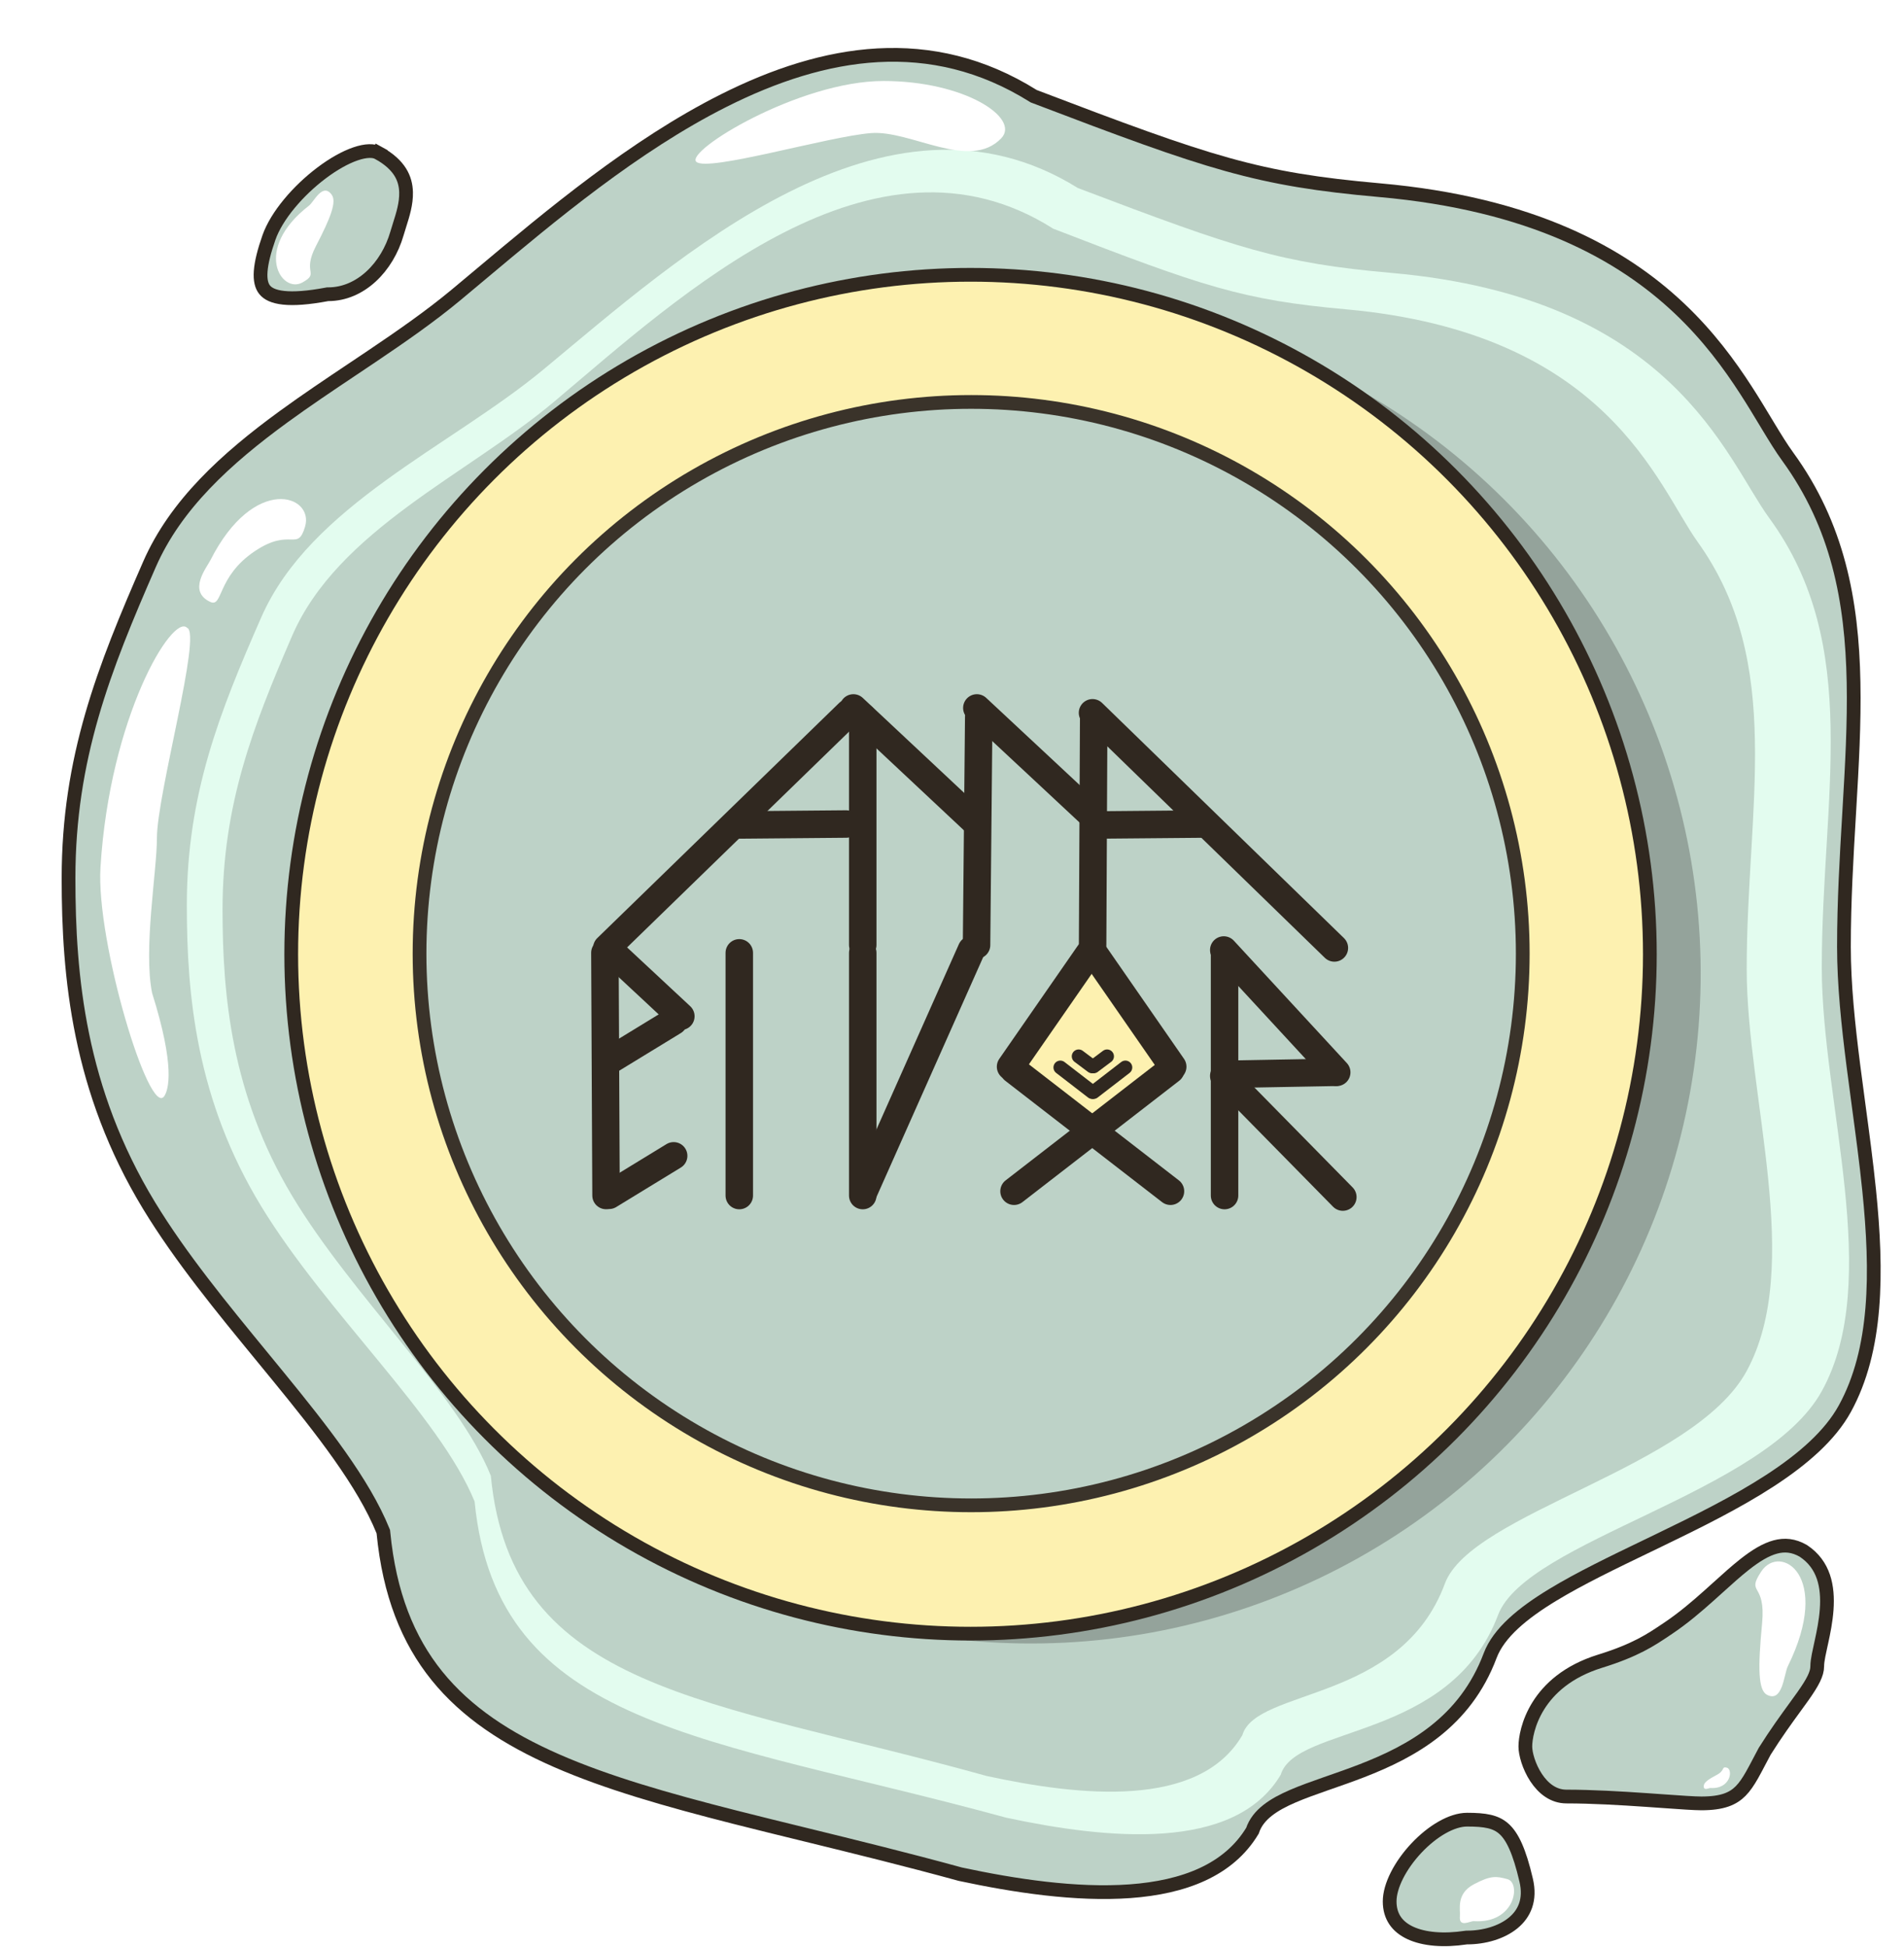 <svg width="1386" height="1417" viewBox="0 0 1386 1417" fill="none" xmlns="http://www.w3.org/2000/svg">
<path d="M752.044 69.757L752.458 70.016L752.914 70.189C881.202 119.109 915.152 130.504 1004.16 138.4C1115.23 148.254 1180.64 184.877 1222.58 224.56C1243.6 244.455 1258.85 265.238 1271.04 284.103C1276.25 292.165 1280.88 299.846 1285.19 306.995C1285.93 308.226 1286.66 309.441 1287.39 310.639C1292.29 318.744 1296.85 326.154 1301.34 332.328C1337.77 382.432 1348.14 437.072 1349.28 496.579C1349.86 526.374 1348.12 557.264 1346.22 589.393L1346 593.15C1344.17 624.061 1342.28 656.08 1342.28 689.029C1342.28 716.488 1345.37 745.933 1349.19 775.872C1350.41 785.39 1351.7 794.946 1352.98 804.512C1355.76 825.148 1358.55 845.828 1360.63 866.277C1366.74 926.248 1366.52 982.392 1342.9 1025.31C1332.22 1044.7 1312.7 1061.84 1288.41 1077.64C1264.18 1093.39 1235.74 1107.48 1207.71 1121.01C1204.83 1122.4 1201.96 1123.78 1199.1 1125.16C1174.19 1137.16 1149.96 1148.82 1130.26 1160.8C1108.52 1174.01 1091 1188.32 1084.72 1205.03C1066.53 1253.38 1027.94 1274.62 991.32 1288.8C983.244 1291.92 975.324 1294.69 967.733 1297.33C966.713 1297.69 965.699 1298.04 964.691 1298.39C956.235 1301.35 948.191 1304.21 941.091 1307.28C927.495 1313.15 915.636 1320.44 911.715 1332.43C894.417 1361.17 861.825 1373.58 822.605 1376.45C783.287 1379.32 738.517 1372.49 699.015 1364.05C659.623 1353.25 622.088 1344.06 586.925 1335.44C568.888 1331.03 551.476 1326.76 534.757 1322.51C485.265 1309.93 441.753 1297.46 405.201 1281.46C368.683 1265.47 339.397 1246.07 318.148 1219.79C296.941 1193.56 283.448 1160.12 279.109 1115.53L279.038 1114.8L278.765 1114.13C264.567 1079.13 234.522 1040.88 202.107 1001.24C198.498 996.821 194.857 992.387 191.2 987.933C161.79 952.115 131.375 915.074 108.521 877.475C57.37 793.323 49.89 710.796 49.89 639.148C49.89 551.745 75.521 486.827 108.829 410.702C127.825 367.289 164.523 333.859 206.331 303.381C222.735 291.423 239.793 280.009 256.792 268.635C261.439 265.526 266.081 262.419 270.705 259.305C292.177 244.845 313.196 230.254 331.909 214.698C337.88 209.734 344.018 204.589 350.311 199.313C400.987 156.833 461.742 105.902 526.903 73.172C599.996 36.458 677.557 23.172 752.044 69.757Z" fill="#BDD2C7" stroke="#302820" stroke-width="10"/>
<g filter="url(#filter0_f_1_2)">
<path d="M1326.15 704.265C1326.15 803.005 1370.81 931.695 1326.15 1012.49C1284.96 1087 1111.07 1120.98 1090.49 1175.45C1055.85 1267.14 943.261 1255.34 932.321 1291.65C898.591 1348.4 805.147 1338.41 732.671 1322.98C514.788 1263.51 361.632 1258.06 345.486 1092.83C320.152 1030.64 237.621 955.744 190.243 878.122C142.865 800.499 136 724.413 136 658.872C136 578.326 159.771 518.508 190.243 449.155C225.97 367.839 327.724 325.102 395.363 269.109C493.764 187.65 644.698 49.693 784.635 136.849C901.781 181.334 932.321 191.514 1013 198.642C1217.86 216.741 1256.09 333.46 1287.86 376.979C1355.98 470.267 1326.15 580.097 1326.15 704.265Z" fill="#E3FCEF"/>
</g>
<g filter="url(#filter1_f_1_2)">
<path d="M1271.5 705.162C1271.5 798.908 1313.13 921.091 1271.5 997.796C1233.1 1068.54 1070.99 1100.8 1051.81 1152.52C1019.51 1239.57 914.554 1228.37 904.356 1262.85C872.911 1316.72 785.8 1307.24 718.236 1292.58C515.118 1236.13 372.341 1230.95 357.29 1074.08C333.672 1015.03 256.734 943.924 212.567 870.226C168.399 796.529 162 724.291 162 662.064C162 585.592 184.16 528.799 212.567 462.953C245.873 385.75 340.731 345.173 403.786 292.012C495.519 214.673 636.224 83.693 766.678 166.44C875.885 208.676 904.356 218.341 979.569 225.109C1170.54 242.292 1206.18 353.109 1235.8 394.427C1299.3 482.998 1271.5 587.273 1271.5 705.162Z" fill="#BDD2C7"/>
</g>
<path d="M238.927 214.151H238.462L238.005 214.236C224.24 216.817 213.941 217.533 206.446 216.728C198.964 215.924 194.899 213.684 192.678 210.949C190.437 208.189 189.279 203.954 189.761 197.423C190.243 190.897 192.319 182.748 195.76 172.917C201.333 156.994 216.957 138.76 234.105 125.854C242.619 119.446 251.218 114.576 258.749 111.995C266.481 109.345 272.053 109.443 275.422 111.299L277.834 106.919L275.422 111.299C283.442 115.716 288.354 120.488 291.313 125.202C294.26 129.896 295.454 134.824 295.589 139.864C295.812 148.161 293.267 156.198 290.857 163.81C290.206 165.865 289.565 167.889 288.991 169.879C281.882 194.525 262.372 214.151 238.927 214.151Z" fill="#BDD2C7" stroke="#302820" stroke-width="10"/>
<g filter="url(#filter2_f_1_2)">
<path d="M185.466 401.16C157.644 419.823 162.419 442.479 153.009 438.053C136.43 430.255 150.366 413.225 153.153 407.732C185.039 344.872 228.838 360.312 222.089 383.238C216.518 402.159 211.817 383.483 185.466 401.16Z" fill="white"/>
</g>
<g filter="url(#filter3_f_1_2)">
<path d="M229.98 179.108C240.917 158.056 245.166 146.745 241.421 141.662C234.823 132.706 228.568 146.847 224.96 149.643C183.678 181.638 204.783 214.156 220.19 205.559C232.905 198.463 219.621 199.047 229.98 179.108Z" fill="white"/>
</g>
<g filter="url(#filter4_f_1_2)">
<path d="M114.225 610.043C114.225 634.012 104.249 690.85 110.733 722.774C127.693 776.645 122.601 792.944 119.712 797.595C108.907 814.989 69.831 685.363 73.137 631.33C79.859 521.461 125.595 446.325 136.172 456.909C147.146 460.899 114.225 577.835 114.225 610.043Z" fill="white"/>
</g>
<g filter="url(#filter5_f_1_2)">
<path d="M634.118 96.861C602.897 99.274 515.401 125.293 506.921 117.811C498.197 110.113 581.482 58.951 643.096 58.951C702.278 58.951 742.867 85.917 728.887 100.594C705.921 124.706 663.136 94.618 634.118 96.861Z" fill="white"/>
</g>
<path d="M1284.69 1274.46L1284.6 1274.6L1284.52 1274.75C1283.04 1277.49 1281.71 1280.02 1280.47 1282.4C1278.67 1285.83 1277.04 1288.94 1275.37 1291.88C1272.6 1296.74 1270.04 1300.54 1267.1 1303.51C1261.54 1309.12 1253.92 1312.53 1238.54 1312.53C1233.43 1312.53 1223.56 1311.83 1211.06 1310.94C1207.07 1310.65 1202.82 1310.35 1198.36 1310.05C1180.14 1308.8 1158.91 1307.54 1140.27 1307.54C1130.87 1307.54 1123.49 1301.79 1118.2 1293.78C1112.86 1285.68 1110.36 1276.28 1110.36 1271.14C1110.36 1260.14 1117.5 1223.71 1164.7 1209.07C1190.5 1201.08 1201.66 1193.57 1212.7 1186.14C1213.26 1185.76 1213.83 1185.39 1214.39 1185.01C1225.29 1177.7 1235.19 1169.21 1244.33 1161.05C1246.52 1159.09 1248.65 1157.17 1250.74 1155.28C1257.48 1149.18 1263.78 1143.5 1269.94 1138.64C1278.01 1132.29 1285.32 1127.8 1292.31 1125.92C1299.01 1124.11 1305.61 1124.64 1312.72 1128.74C1327.83 1138.74 1330.89 1154.8 1329.7 1171.45C1329.1 1179.77 1327.46 1187.9 1325.9 1195.04C1325.72 1195.87 1325.54 1196.69 1325.36 1197.5C1324.79 1200.12 1324.24 1202.61 1323.81 1204.82C1323.26 1207.67 1322.83 1210.45 1322.83 1212.78C1322.83 1218.21 1319.62 1224.32 1312.52 1234.41C1310.7 1236.99 1308.65 1239.79 1306.43 1242.84C1300.31 1251.25 1292.8 1261.56 1284.69 1274.46Z" fill="#BDD2C7" stroke="#302820" stroke-width="10"/>
<path d="M1067.95 1410.14H1067.57L1067.2 1410.19C1050.78 1412.68 1036.54 1411.4 1026.66 1406.82C1017.12 1402.39 1011.59 1394.93 1011.59 1383.87C1011.59 1372.5 1019.34 1357.55 1031 1345.12C1042.7 1332.66 1056.8 1324.37 1067.95 1324.37C1081.08 1324.37 1088.83 1325.73 1094.73 1331.01C1100.89 1336.51 1105.99 1347.08 1110.96 1368.39C1114.33 1382.79 1109.65 1392.84 1101.49 1399.55C1093 1406.52 1080.36 1410.14 1067.95 1410.14Z" fill="#BDD2C7" stroke="#302820" stroke-width="10"/>
<g filter="url(#filter6_f_1_2)">
<path d="M1282.69 1181.61C1279.61 1213.91 1279.8 1230.14 1286.29 1233.51C1297.74 1239.44 1298.58 1218.5 1301.43 1212.71C1334.09 1146.5 1295.75 1122.97 1282.08 1143.76C1270.8 1160.92 1285.61 1151.01 1282.69 1181.61Z" fill="white"/>
</g>
<g filter="url(#filter7_f_1_2)">
<path d="M1249.87 1291.69C1243.55 1295.03 1240.49 1297.22 1240.26 1299.59C1239.85 1303.75 1243.87 1301.24 1245.15 1301.32C1259.76 1302.26 1261.81 1287.83 1257.01 1286.53C1253.05 1285.45 1255.86 1288.53 1249.87 1291.69Z" fill="white"/>
</g>
<g filter="url(#filter8_f_1_2)">
<path d="M1072.84 1371.43C1059.77 1378.33 1063.19 1389.76 1062.72 1394.65C1061.88 1403.26 1070.2 1398.07 1072.84 1398.24C1103.03 1400.19 1107.27 1370.37 1097.35 1367.67C1089.16 1365.44 1085.21 1364.89 1072.84 1371.43Z" fill="white"/>
</g>
<g filter="url(#filter9_df_1_2)">
<circle cx="725.42" cy="708.583" r="487.575" transform="rotate(-175.488 725.42 708.583)" fill="#94A39B"/>
</g>
<circle cx="706.5" cy="694.5" r="494.5" fill="#FDF1B0" stroke="#302820" stroke-width="10"/>
<circle cx="706.937" cy="694.064" r="401.536" fill="#BDD2C7" stroke="#3A332A" stroke-width="10"/>
<line x1="617.823" y1="518.784" x2="441.748" y2="689.922" stroke="#302820" stroke-width="20" stroke-linecap="round"/>
<line x1="10" y1="-10" x2="255.542" y2="-10" transform="matrix(0.717 0.697 0.697 -0.717 795.094 504.643)" stroke="#302820" stroke-width="20" stroke-linecap="round"/>
<line x1="628.024" y1="521.762" x2="628.024" y2="687.73" stroke="#302820" stroke-width="20" stroke-linecap="round"/>
<line x1="535.397" y1="600.441" x2="615.945" y2="599.729" stroke="#302820" stroke-width="20" stroke-linecap="round"/>
<line x1="796.997" y1="600.441" x2="877.545" y2="599.729" stroke="#302820" stroke-width="20" stroke-linecap="round"/>
<path d="M738.146 775.587C757.574 749.634 796.339 697.107 795.983 694.615L851.151 778.701L791.534 823.191L738.146 775.587Z" fill="#FDF1B0"/>
<path d="M621.217 515.243L710.118 598.517" stroke="#302820" stroke-width="20" stroke-linecap="round"/>
<path d="M711.086 515.243L794.366 592.896" stroke="#302820" stroke-width="20" stroke-linecap="round"/>
<path d="M890.825 691.423L973.054 780.481" stroke="#302820" stroke-width="20" stroke-linecap="round"/>
<path d="M890.826 783.072L977.503 871.24" stroke="#302820" stroke-width="20" stroke-linecap="round"/>
<line x1="712.459" y1="521.857" x2="710.87" y2="687.826" stroke="#302820" stroke-width="20" stroke-linecap="round"/>
<line x1="796.149" y1="521.81" x2="795.354" y2="687.778" stroke="#302820" stroke-width="20" stroke-linecap="round"/>
<line x1="440.324" y1="693.445" x2="441.161" y2="870.091" stroke="#302820" stroke-width="20" stroke-linecap="round"/>
<line x1="445.299" y1="692.779" x2="495.62" y2="739.654" stroke="#302820" stroke-width="20" stroke-linecap="round"/>
<line x1="738.155" y1="866.999" x2="852.249" y2="778.693" stroke="#302820" stroke-width="20" stroke-linecap="round"/>
<line x1="10" y1="-10" x2="154.276" y2="-10" transform="matrix(-0.791 -0.612 -0.612 0.791 853.82 881.028)" stroke="#302820" stroke-width="20" stroke-linecap="round"/>
<line x1="735.63" y1="776.352" x2="792.745" y2="694.018" stroke="#302820" stroke-width="20" stroke-linecap="round"/>
<line x1="10" y1="-10" x2="110.205" y2="-10" transform="matrix(-0.57 -0.822 -0.822 0.57 851.151 790.269)" stroke="#302820" stroke-width="20" stroke-linecap="round"/>
<line x1="443.382" y1="772.072" x2="490.382" y2="743.35" stroke="#302820" stroke-width="20" stroke-linecap="round"/>
<line x1="443.382" y1="869.95" x2="490.382" y2="841.228" stroke="#302820" stroke-width="20" stroke-linecap="round"/>
<line x1="538.155" y1="693.493" x2="538.155" y2="870.138" stroke="#302820" stroke-width="20" stroke-linecap="round"/>
<line x1="628.024" y1="693.493" x2="628.024" y2="870.138" stroke="#302820" stroke-width="20" stroke-linecap="round"/>
<line x1="891.404" y1="693.493" x2="891.404" y2="870.138" stroke="#302820" stroke-width="20" stroke-linecap="round"/>
<line x1="628.97" y1="866.937" x2="707.15" y2="691.233" stroke="#302820" stroke-width="20" stroke-linecap="round"/>
<line x1="893.89" y1="781.868" x2="971.771" y2="780.452" stroke="#302820" stroke-width="20" stroke-linecap="round"/>
<line x1="771.854" y1="776.907" x2="795.079" y2="794.823" stroke="#302820" stroke-width="10" stroke-linecap="round"/>
<line x1="5" y1="-5" x2="34.333" y2="-5" transform="matrix(-0.792 0.611 0.611 0.792 826.237 777.811)" stroke="#302820" stroke-width="10" stroke-linecap="round"/>
<line x1="785.188" y1="768.803" x2="794.983" y2="776.15" stroke="#302820" stroke-width="10" stroke-linecap="round"/>
<line x1="5" y1="-5" x2="17.245" y2="-5" transform="matrix(-0.8 0.6 0.6 0.8 812.89 769.803)" stroke="#302820" stroke-width="10" stroke-linecap="round"/>
<defs>
<filter id="filter0_f_1_2" x="96" y="69" width="1290" height="1306" filterUnits="userSpaceOnUse" color-interpolation-filters="sRGB">
<feFlood flood-opacity="0" result="BackgroundImageFix"/>
<feBlend mode="normal" in="SourceGraphic" in2="BackgroundImageFix" result="shape"/>
<feGaussianBlur stdDeviation="20" result="effect1_foregroundBlur_1_2"/>
</filter>
<filter id="filter1_f_1_2" x="122" y="100" width="1208" height="1244" filterUnits="userSpaceOnUse" color-interpolation-filters="sRGB">
<feFlood flood-opacity="0" result="BackgroundImageFix"/>
<feBlend mode="normal" in="SourceGraphic" in2="BackgroundImageFix" result="shape"/>
<feGaussianBlur stdDeviation="20" result="effect1_foregroundBlur_1_2"/>
</filter>
<filter id="filter2_f_1_2" x="130.024" y="348.225" width="107.761" height="105.389" filterUnits="userSpaceOnUse" color-interpolation-filters="sRGB">
<feFlood flood-opacity="0" result="BackgroundImageFix"/>
<feBlend mode="normal" in="SourceGraphic" in2="BackgroundImageFix" result="shape"/>
<feGaussianBlur stdDeviation="7.5" result="effect1_foregroundBlur_1_2"/>
</filter>
<filter id="filter3_f_1_2" x="185.898" y="123.728" width="71.856" height="98.231" filterUnits="userSpaceOnUse" color-interpolation-filters="sRGB">
<feFlood flood-opacity="0" result="BackgroundImageFix"/>
<feBlend mode="normal" in="SourceGraphic" in2="BackgroundImageFix" result="shape"/>
<feGaussianBlur stdDeviation="7.5" result="effect1_foregroundBlur_1_2"/>
</filter>
<filter id="filter4_f_1_2" x="57.939" y="440.917" width="95.473" height="373.272" filterUnits="userSpaceOnUse" color-interpolation-filters="sRGB">
<feFlood flood-opacity="0" result="BackgroundImageFix"/>
<feBlend mode="normal" in="SourceGraphic" in2="BackgroundImageFix" result="shape"/>
<feGaussianBlur stdDeviation="7.5" result="effect1_foregroundBlur_1_2"/>
</filter>
<filter id="filter5_f_1_2" x="491.288" y="43.951" width="255.366" height="90.206" filterUnits="userSpaceOnUse" color-interpolation-filters="sRGB">
<feFlood flood-opacity="0" result="BackgroundImageFix"/>
<feBlend mode="normal" in="SourceGraphic" in2="BackgroundImageFix" result="shape"/>
<feGaussianBlur stdDeviation="7.5" result="effect1_foregroundBlur_1_2"/>
</filter>
<filter id="filter6_f_1_2" x="1262.78" y="1121.43" width="66.485" height="128.128" filterUnits="userSpaceOnUse" color-interpolation-filters="sRGB">
<feFlood flood-opacity="0" result="BackgroundImageFix"/>
<feBlend mode="normal" in="SourceGraphic" in2="BackgroundImageFix" result="shape"/>
<feGaussianBlur stdDeviation="7.5" result="effect1_foregroundBlur_1_2"/>
</filter>
<filter id="filter7_f_1_2" x="1225.23" y="1271.31" width="49.105" height="45.689" filterUnits="userSpaceOnUse" color-interpolation-filters="sRGB">
<feFlood flood-opacity="0" result="BackgroundImageFix"/>
<feBlend mode="normal" in="SourceGraphic" in2="BackgroundImageFix" result="shape"/>
<feGaussianBlur stdDeviation="7.5" result="effect1_foregroundBlur_1_2"/>
</filter>
<filter id="filter8_f_1_2" x="1047.64" y="1351.15" width="69.494" height="63.489" filterUnits="userSpaceOnUse" color-interpolation-filters="sRGB">
<feFlood flood-opacity="0" result="BackgroundImageFix"/>
<feBlend mode="normal" in="SourceGraphic" in2="BackgroundImageFix" result="shape"/>
<feGaussianBlur stdDeviation="7.5" result="effect1_foregroundBlur_1_2"/>
</filter>
<filter id="filter9_df_1_2" x="197.82" y="180.983" width="1080.2" height="1055.2" filterUnits="userSpaceOnUse" color-interpolation-filters="sRGB">
<feFlood flood-opacity="0" result="BackgroundImageFix"/>
<feColorMatrix in="SourceAlpha" type="matrix" values="0 0 0 0 0 0 0 0 0 0 0 0 0 0 0 0 0 0 127 0" result="hardAlpha"/>
<feOffset dx="25"/>
<feGaussianBlur stdDeviation="20"/>
<feComposite in2="hardAlpha" operator="out"/>
<feColorMatrix type="matrix" values="0 0 0 0 0.333 0 0 0 0 0.371 0 0 0 0 0.351 0 0 0 1 0"/>
<feBlend mode="normal" in2="BackgroundImageFix" result="effect1_dropShadow_1_2"/>
<feBlend mode="normal" in="SourceGraphic" in2="effect1_dropShadow_1_2" result="shape"/>
<feGaussianBlur stdDeviation="20" result="effect2_foregroundBlur_1_2"/>
</filter>
</defs>
</svg>
